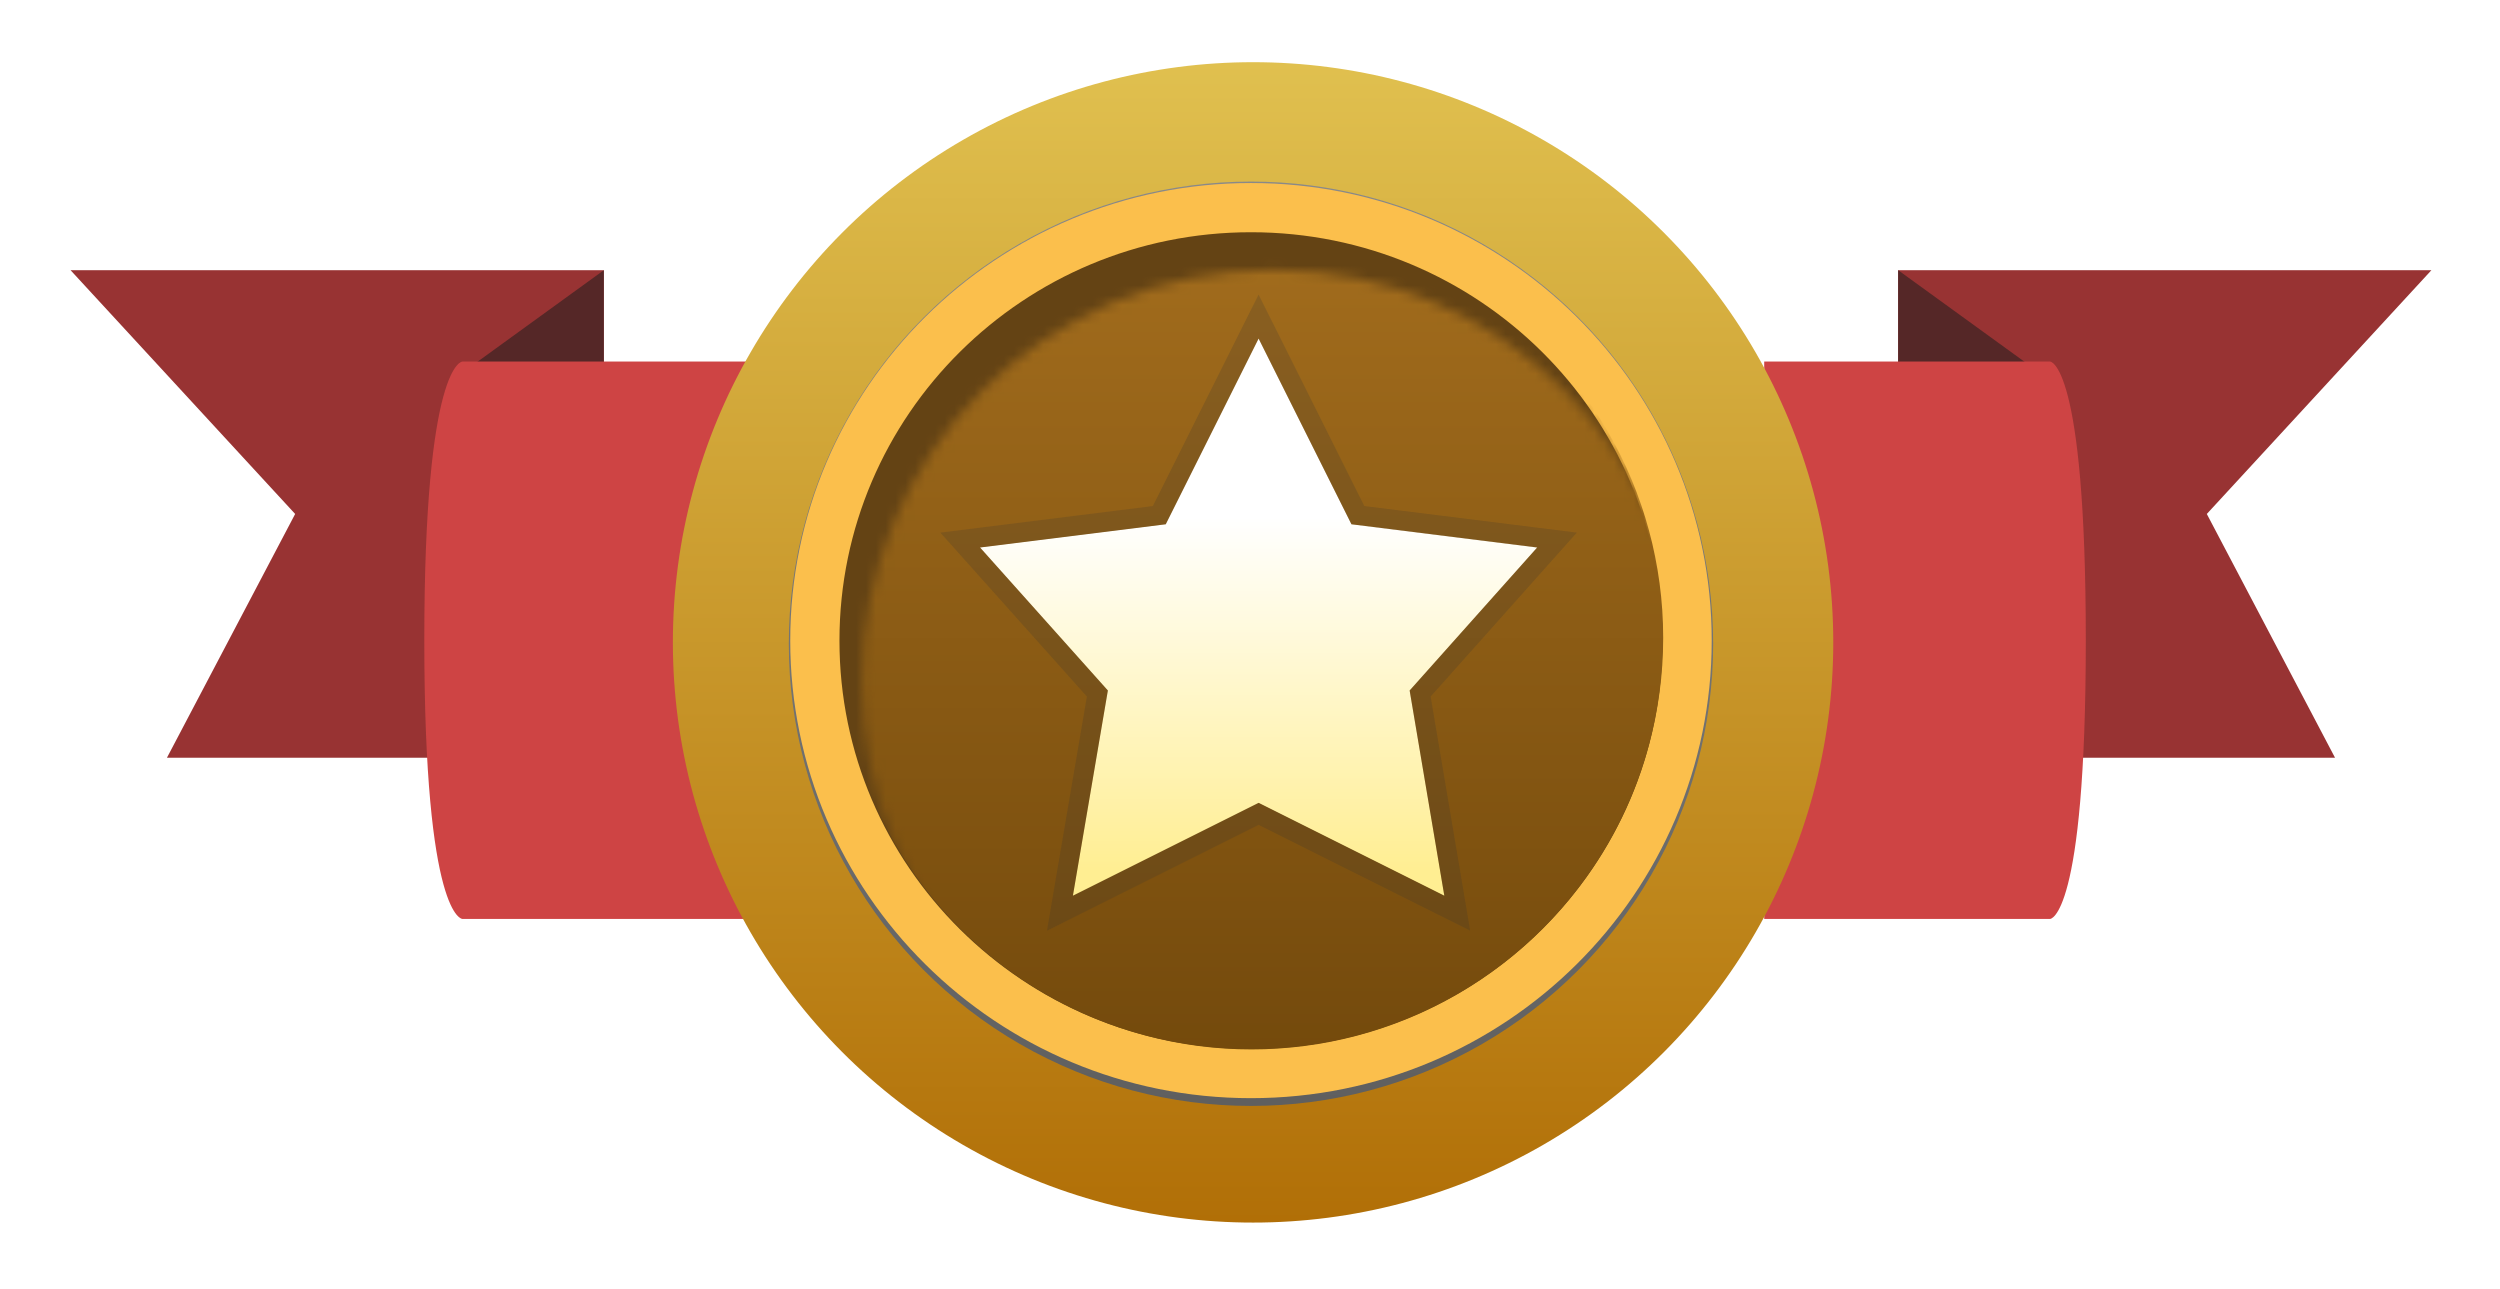 <svg width="254" height="131" viewBox="0 0 254 131" fill="none" xmlns="http://www.w3.org/2000/svg">
<g id="Award 4" filter="url(#filter0_d_10_73)">
<g id="Group 1">
<path id="Rectangle 36" d="M55.862 21.97L55.862 71.5L11.478 71.5L24.504 46.735L1.686 21.97L55.862 21.97Z" fill="#983333"/>
<path id="Rectangle 37" d="M187.37 21.97L187.37 71.5L231.754 71.5L218.728 46.735L241.546 21.97L187.37 21.97Z" fill="#983333"/>
<path id="Rectangle 34" d="M42.997 31.292L55.862 21.97V83.078H42.997V31.292Z" fill="#552727"/>
<path id="Rectangle 38" d="M200.235 31.292L187.37 21.97V83.078H200.235V31.292Z" fill="#552727"/>
<path id="Rectangle 25" d="M72.476 31.25L72.476 87.882L41.5 87.882C41.5 87.882 37.625 87.882 37.625 59.566C37.625 31.25 41.5 31.25 41.5 31.25L72.476 31.25Z" fill="#CE4444"/>
<path id="Rectangle 26" d="M173.76 31.25L173.76 87.882L202.8 87.882C202.8 87.882 206.433 87.882 206.433 59.566C206.433 31.25 202.8 31.25 202.8 31.25L173.76 31.25Z" fill="#CE4444"/>
</g>
<circle id="Ellipse 1" cx="121.828" cy="59.782" r="58.948" fill="url(#paint0_linear_10_73)"/>
<circle id="Ellipse 2" cx="121.616" cy="59.922" r="46.957" fill="url(#paint1_linear_10_73)"/>
<g id="Mask Group">
<mask id="mask0_10_73" style="mask-type:alpha" maskUnits="userSpaceOnUse" x="83" y="23" width="82" height="82">
<circle id="Ellipse 4" cx="123.716" cy="64.018" r="40.321" fill="#7D7D7D"/>
</mask>
<g mask="url(#mask0_10_73)">
<circle id="Ellipse 3" cx="121.569" cy="59.724" r="40.321" fill="#9CA1A3"/>
</g>
</g>
<path id="Ellipse 3_2" d="M121.616 103.589C146.07 103.589 165.926 83.913 165.926 59.6C165.926 35.287 146.07 15.611 121.616 15.611C97.162 15.611 77.305 35.287 77.305 59.6C77.305 83.913 97.162 103.589 121.616 103.589Z" fill="#644314" stroke="#FBBF4C" stroke-width="5"/>
<g id="Mask Group_2">
<mask id="mask1_10_73" style="mask-type:alpha" maskUnits="userSpaceOnUse" x="82" y="21" width="84" height="85">
<circle id="Ellipse 4_2" cx="123.896" cy="63.765" r="41.827" fill="#C28B37"/>
</mask>
<g mask="url(#mask1_10_73)">
<circle id="Ellipse 3_3" cx="121.669" cy="59.31" r="41.827" fill="url(#paint2_linear_10_73)"/>
</g>
</g>
<g id="Vector">
<path d="M122.39 28.915L131.824 47.783L150.693 50.142L137.736 64.67L141.259 85.52L122.39 76.086L103.522 85.52L107.075 64.67L94.088 50.142L112.956 47.783L122.39 28.915Z" fill="url(#paint3_linear_10_73)"/>
<path d="M123.285 28.468L122.39 26.679L121.496 28.468L112.301 46.857L93.963 49.149L92.071 49.386L93.342 50.808L106.009 64.978L102.536 85.352L102.205 87.297L103.969 86.414L122.39 77.204L140.811 86.414L142.573 87.295L142.245 85.353L138.803 64.978L151.439 50.807L152.707 49.386L150.817 49.149L132.479 46.857L123.285 28.468Z" stroke="#353535" stroke-opacity="0.2" stroke-width="2"/>
</g>
</g>
<defs>
<filter id="filter0_d_10_73" x="0.902" y="0.051" width="252.396" height="130.431" filterUnits="userSpaceOnUse" color-interpolation-filters="sRGB">
<feFlood flood-opacity="0" result="BackgroundImageFix"/>
<feColorMatrix in="SourceAlpha" type="matrix" values="0 0 0 0 0 0 0 0 0 0 0 0 0 0 0 0 0 0 127 0" result="hardAlpha"/>
<feOffset dx="5.484" dy="5.484"/>
<feGaussianBlur stdDeviation="3.134"/>
<feComposite in2="hardAlpha" operator="out"/>
<feColorMatrix type="matrix" values="0 0 0 0 0 0 0 0 0 0 0 0 0 0 0 0 0 0 0.3 0"/>
<feBlend mode="normal" in2="BackgroundImageFix" result="effect1_dropShadow_10_73"/>
<feBlend mode="normal" in="SourceGraphic" in2="effect1_dropShadow_10_73" result="shape"/>
</filter>
<linearGradient id="paint0_linear_10_73" x1="121.828" y1="0.834" x2="121.828" y2="118.729" gradientUnits="userSpaceOnUse">
<stop stop-color="#E0C04F"/>
<stop offset="1" stop-color="#B16F07"/>
</linearGradient>
<linearGradient id="paint1_linear_10_73" x1="121.616" y1="12.965" x2="121.616" y2="106.878" gradientUnits="userSpaceOnUse">
<stop stop-color="#898989"/>
<stop offset="1" stop-color="#5F5F5F"/>
</linearGradient>
<linearGradient id="paint2_linear_10_73" x1="121.669" y1="17.484" x2="121.669" y2="101.137" gradientUnits="userSpaceOnUse">
<stop stop-color="#A36D1D"/>
<stop offset="1" stop-color="#744A0C"/>
</linearGradient>
<linearGradient id="paint3_linear_10_73" x1="122.39" y1="47.104" x2="122.39" y2="83.111" gradientUnits="userSpaceOnUse">
<stop stop-color="white"/>
<stop offset="1" stop-color="#FFEE92"/>
</linearGradient>
</defs>
</svg>

